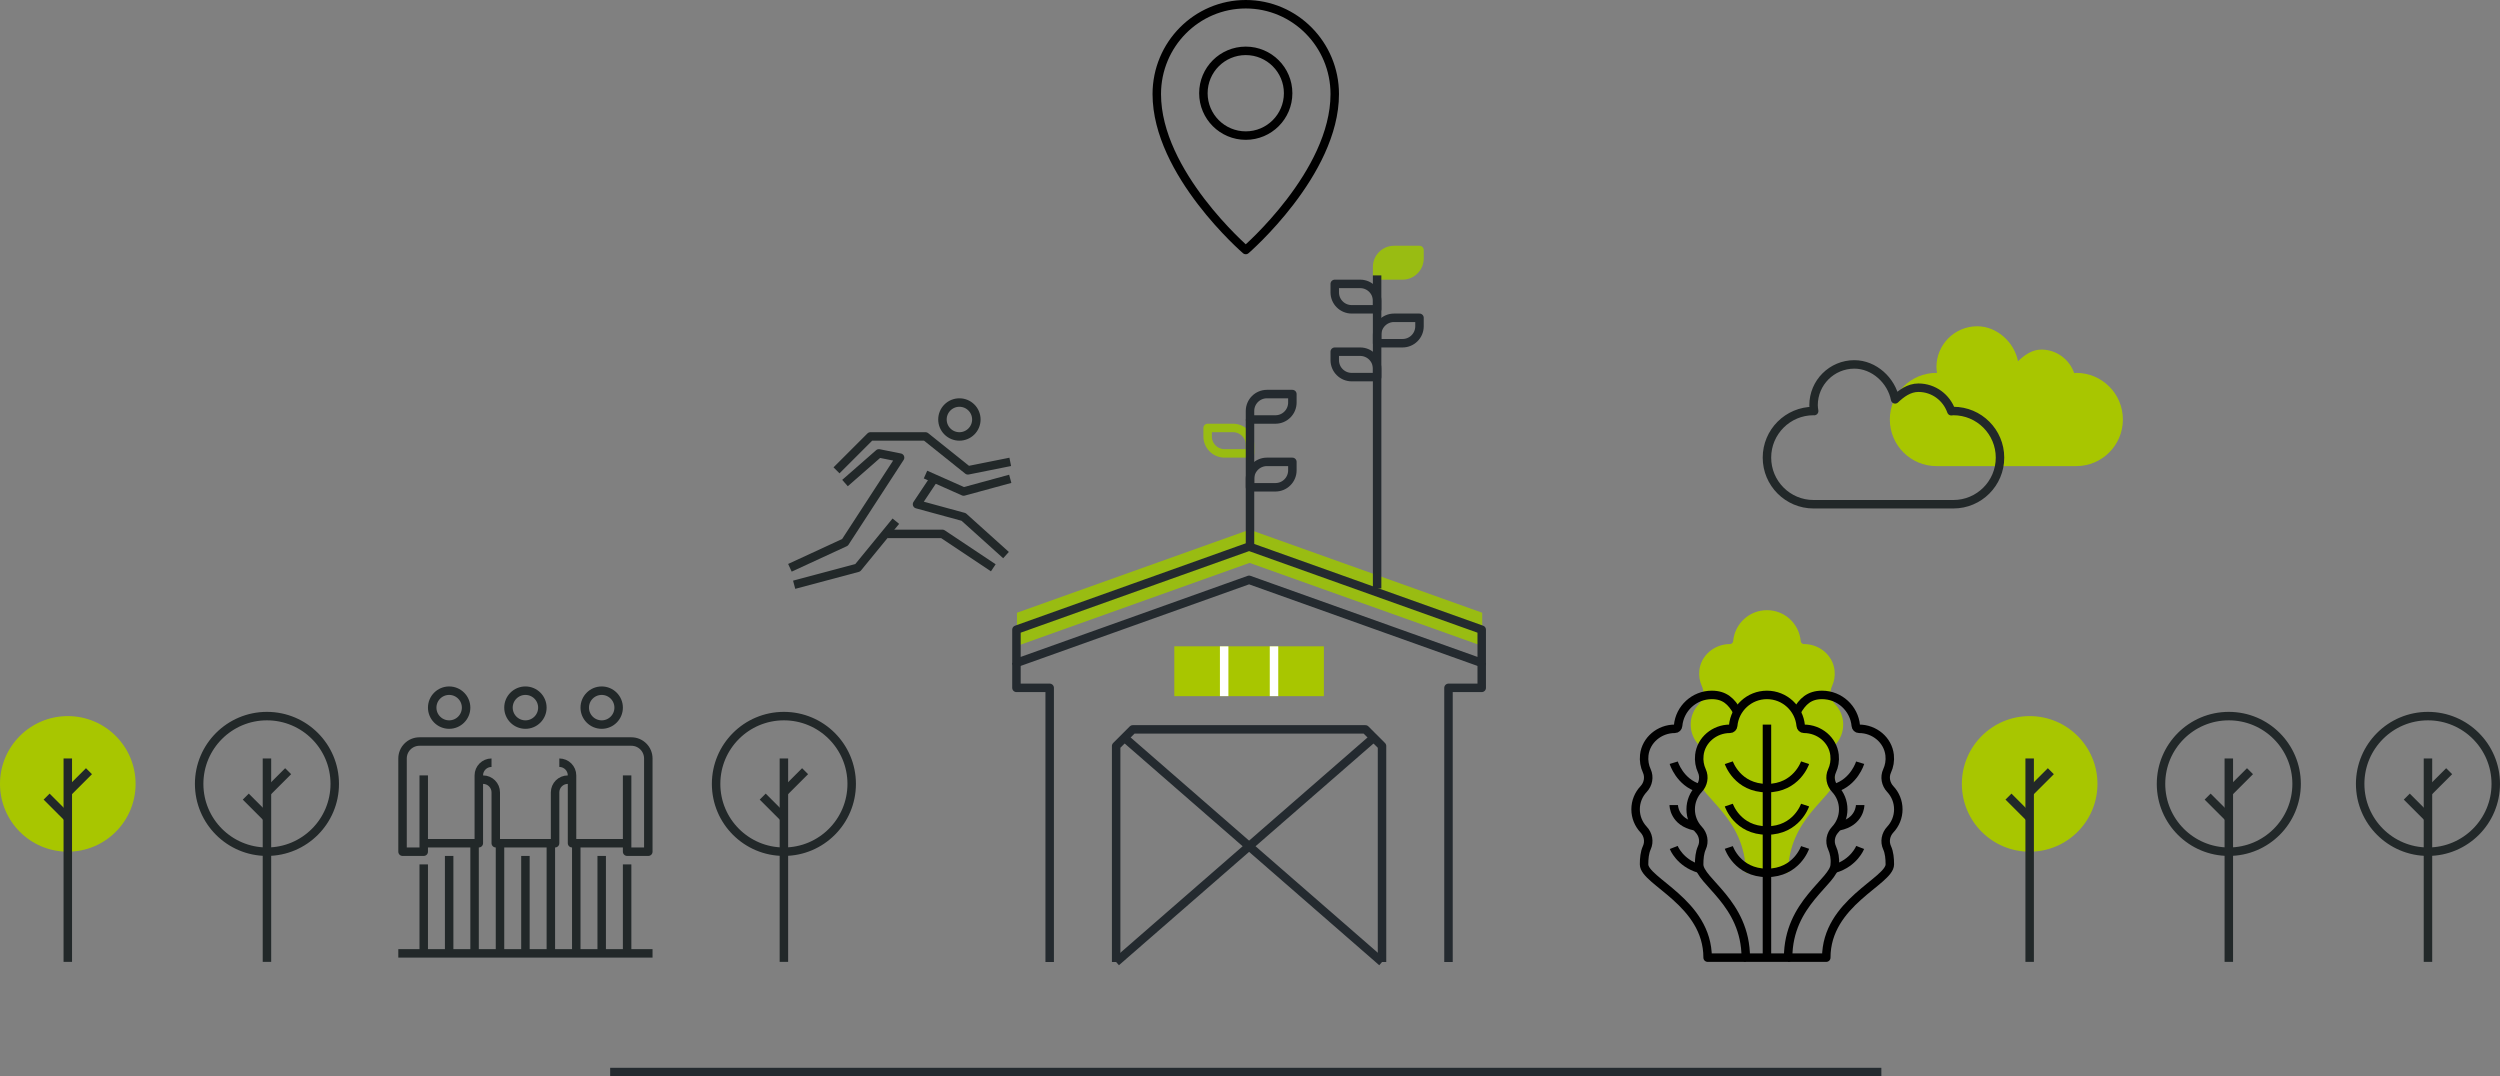<?xml version="1.0" encoding="UTF-8"?>
<svg width="590px" height="254px" viewBox="0 0 590 254" version="1.1" xmlns="http://www.w3.org/2000/svg" xmlns:xlink="http://www.w3.org/1999/xlink">
    <rect x="0" y="0" width="590" height="254" fill="#808080" stroke="none"/>
    <!-- Generator: Sketch 57 (83077) - https://sketch.com -->
    <title>contact_ico</title>
    <desc>Created with Sketch.</desc>
    <g id="Page-1" stroke="none" stroke-width="1" fill="none" fill-rule="evenodd">
        <g id="6.contact" transform="translate(-426, -419)">
            <g id="fifth" transform="translate(426, 420)">
                <g id="contact_ico">
                    <g id="vegi" transform="translate(386, 143)">
                        <path d="M26,62 C26,49 15,44 15,40 C15,38.652 15.127,37.184 15.643,36.069 C16.305,34.637 15.98,32.935 14.898,31.785 C13.722,30.535 13,28.854 13,27 C13,25.146 13.722,23.465 14.898,22.215 C15.98,21.065 16.305,19.363 15.643,17.931 C15.127,16.816 14.896,15.542 15.044,14.203 C15.44,10.619 18.646,8 22.251,8 L22.273,8 C22.68,8 22.996,7.679 23.033,7.274 C23.399,3.196 26.827,0 31,0 C35.173,0 38.601,3.196 38.967,7.274 C39.004,7.679 39.32,8 39.727,8 L39.749,8 C43.354,8 46.56,10.619 46.956,14.203 C47.104,15.542 46.873,16.816 46.357,17.931 C45.695,19.363 46.02,21.065 47.102,22.215 C48.278,23.465 49,25.146 49,27 C49,28.854 48.278,30.535 47.102,31.785 C46.02,32.935 45.695,34.637 46.357,36.069 C46.873,37.184 47.148,38.66 47,40 C47,44 36,49 36,62 L26,62 Z" id="Stroke-1" fill="#A8C600"></path>
                        <path d="M26,82 C26,69 15,64 15,60 C15,58.652 15.127,57.184 15.643,56.069 C16.305,54.637 15.98,52.935 14.898,51.785 C13.722,50.535 13,48.854 13,47 C13,45.146 13.722,43.465 14.898,42.215 C15.98,41.065 16.305,39.363 15.643,37.931 C15.127,36.816 14.896,35.542 15.044,34.203 C15.44,30.619 18.646,28 22.251,28 L22.273,28 C22.68,28 22.996,27.679 23.033,27.274 C23.399,23.196 26.827,20 31,20 C35.173,20 38.601,23.196 38.967,27.274 C39.004,27.679 39.32,28 39.727,28 L39.749,28 C43.354,28 46.56,30.619 46.956,34.203 C47.104,35.542 46.873,36.816 46.357,37.931 C45.695,39.363 46.02,41.065 47.102,42.215 C48.278,43.465 49,45.146 49,47 C49,48.854 48.278,50.535 47.102,51.785 C46.02,52.935 45.695,54.637 46.357,56.069 C46.873,57.184 47.148,58.66 47,60 C47,64 36,69 36,82 L26,82 Z" id="Stroke-1" stroke="#000000" stroke-width="2" stroke-linejoin="round"></path>
                        <path d="M31,82 L31,27" id="Stroke-3" stroke="#000000" stroke-width="2" stroke-linejoin="round"></path>
                        <path d="M22,36 C22,36 24,42 31,42 C38,42 40,36 40,36" id="Stroke-5" stroke="#000000" stroke-width="2" stroke-linejoin="round"></path>
                        <path d="M22,46 C22,46 24,52 31,52 C38,52 40,46 40,46" id="Stroke-7" stroke="#000000" stroke-width="2" stroke-linejoin="round"></path>
                        <path d="M22,56 C22,56 24,62 31,62 C38,62 40,56 40,56" id="Stroke-9" stroke="#000000" stroke-width="2" stroke-linejoin="round"></path>
                        <path d="M38,24 C39.365,21.541 40.988,20 44,20 C48.173,20 51.601,23.196 51.967,27.274 C52.004,27.679 52.32,28 52.727,28 L52.749,28 C56.354,28 59.56,30.619 59.956,34.203 C60.104,35.542 59.873,36.816 59.357,37.931 C58.695,39.363 59.02,41.065 60.102,42.215 C61.278,43.465 62,45.146 62,47 C62,48.854 61.278,50.535 60.102,51.785 C59.02,52.935 58.695,54.637 59.357,56.069 C59.873,57.184 60,58.652 60,60 C60,64 45,69 45,82 L36,82" id="Stroke-11" stroke="#000000" stroke-width="2" stroke-linejoin="round"></path>
                        <path d="M53,36 C53,36 51.591,40.642 47,42" id="Stroke-13" stroke="#000000" stroke-width="2" stroke-linejoin="round"></path>
                        <path d="M53,46 C53,46 53,50 48,51" id="Stroke-15" stroke="#000000" stroke-width="2" stroke-linejoin="round"></path>
                        <path d="M53,56 C53,56 51.591,59.642 47,61" id="Stroke-17" stroke="#000000" stroke-width="2" stroke-linejoin="round"></path>
                        <path d="M24,24 C22.635,21.541 21.012,20 18,20 C13.827,20 10.399,23.196 10.033,27.274 C9.996,27.679 9.68,28 9.273,28 L9.251,28 C5.646,28 2.44,30.619 2.044,34.203 C1.896,35.542 2.127,36.816 2.643,37.931 C3.305,39.363 2.98,41.065 1.898,42.215 C0.722,43.465 0,45.146 0,47 C0,48.854 0.722,50.535 1.898,51.785 C2.98,52.935 3.305,54.637 2.643,56.069 C2.127,57.184 2,58.652 2,60 C2,64 17,69 17,82 L26,82" id="Stroke-19" stroke="#000000" stroke-width="2" stroke-linejoin="round"></path>
                        <path d="M9,36 C9,36 10.409,40.642 15,42" id="Stroke-21" stroke="#000000" stroke-width="2" stroke-linejoin="round"></path>
                        <path d="M9,46 C9,46 9,50 14,51" id="Stroke-23" stroke="#000000" stroke-width="2" stroke-linejoin="round"></path>
                        <path d="M9,56 C9,56 10.409,59.642 15,61" id="Stroke-25" stroke="#000000" stroke-width="2" stroke-linejoin="round"></path>
                    </g>
                    <g id="2" transform="translate(239, 58)">
                        <g id="Group-22" transform="translate(0, 66)">
                            <g>
                                <g id="Group-11" transform="translate(0.882, 0)">
                                    <polygon id="Stroke-1-Copy" fill="#99BC12" points="55.02 0 0.118 19.608 0.118 27.451 55.02 7.843 109.922 27.451 109.922 19.608"></polygon>
                                    <polygon id="Stroke-1" stroke="#242A2F" stroke-width="2" stroke-linejoin="round" points="54.902 4 0 23.608 0 31.451 54.902 11.843 109.804 31.451 109.804 23.608"></polygon>
                                    <polyline id="Stroke-3" stroke="#242A2F" stroke-width="2" stroke-linejoin="round" points="101.961 102.039 101.961 37.333 109.804 37.333 109.804 31.451"></polyline>
                                    <polyline id="Stroke-5" stroke="#242A2F" stroke-width="2" stroke-linejoin="round" points="0 31.451 0 37.333 7.843 37.333 7.843 102.039"></polyline>
                                    <path d="M25.49,49.098 L86.275,102.039" id="Stroke-7" stroke="#242A2F" stroke-width="2" stroke-linejoin="round"></path>
                                    <path d="M84.314,49.098 L23.529,102.039" id="Stroke-9" stroke="#242A2F" stroke-width="2" stroke-linejoin="round"></path>
                                </g>
                                <polygon id="Stroke-12" fill="#A8C600" points="38.137 39.294 73.431 39.294 73.431 27.529 38.137 27.529"></polygon>
                                <path d="M49.902,27.529 L49.902,39.294" id="Stroke-13" stroke="#FFFFFF" stroke-width="2" stroke-linejoin="round"></path>
                                <path d="M61.667,27.529 L61.667,39.294" id="Stroke-14" stroke="#FFFFFF" stroke-width="2" stroke-linejoin="round"></path>
                                <g id="Group-21" transform="translate(24, 47.137)" stroke="#242A2F" stroke-linejoin="round" stroke-width="2">
                                    <polyline id="Stroke-15" points="63.157 54.902 63.157 3.922 59.235 0 4.333 0 0.412 3.922 0.412 54.902"></polyline>
                                </g>
                            </g>
                        </g>
                        <g id="Group-11" transform="translate(76, 0)" stroke-linejoin="round" stroke-width="2">
                            <path d="M10,30 L4,30 C1.791,30 0,28.209 0,26 L0,24 L6,24 C8.209,24 10,25.791 10,28 L10,30 Z" id="Stroke-1" stroke="#242A2F"></path>
                            <path d="M10,22 L16,22 C18.209,22 20,20.209 20,18 L20,16 L14,16 C11.791,16 10,17.791 10,20 L10,22 Z" id="Stroke-3" stroke="#242A2F"></path>
                            <path d="M10,14 L4,14 C1.791,14 0,12.209 0,10 L0,8 L6,8 C8.209,8 10,9.791 10,12 L10,14 Z" id="Stroke-5" stroke="#242A2F"></path>
                            <path d="M10,6 L16,6 C18.209,6 20,4.209 20,2 L20,0 L14,0 C11.791,0 10,1.791 10,4 L10,6 Z" id="Stroke-7" stroke="#99BC12" fill="#99BC12"></path>
                            <path d="M10,6 L10,79.873" id="Stroke-9" stroke="#242A2F"></path>
                        </g>
                        <g id="Group-11" transform="translate(46, 34)" stroke-linejoin="round" stroke-width="2">
                            <path d="M10,22 L16,22 C18.209,22 20,20.209 20,18 L20,16 L14,16 C11.791,16 10,17.791 10,20 L10,22 Z" id="Stroke-3" stroke="#242A2F"></path>
                            <path d="M10,14 L4,14 C1.791,14 0,12.209 0,10 L0,8 L6,8 C8.209,8 10,9.791 10,12 L10,14 Z" id="Stroke-5" stroke="#99BC12"></path>
                            <path d="M10,6 L16,6 C18.209,6 20,4.209 20,2 L20,0 L14,0 C11.791,0 10,1.791 10,4 L10,6 Z" id="Stroke-7" stroke="#242A2F"></path>
                            <path d="M10,6 L10,37" id="Stroke-9" stroke="#242A2F"></path>
                        </g>
                    </g>
                    <g id="Group-16" transform="translate(186, 93)" stroke="#222829" stroke-linejoin="round" stroke-width="2">
                        <g id="Group-7" transform="translate(11, 8.966)">
                            <polyline id="Stroke-1" points="41.419 6.034 31.419 8.034 21.419 0.034 8.419 0.034 0.419 8.034"></polyline>
                            <polyline id="Stroke-3" points="21.419 9.034 30.419 13.034 41.419 10.034"></polyline>
                            <polyline id="Stroke-5" points="40.419 28.034 30.419 19.034 19.419 16.034 23.419 10.034"></polyline>
                        </g>
                        <polyline id="Stroke-8" points="23.419 32 36.419 32 48.419 40"></polyline>
                        <g id="Group-15" transform="translate(0, 0.966)">
                            <polyline id="Stroke-9" points="0.419 39.034 13.419 33.034 26.419 13.034 21.419 12.034 13.419 19.034"></polyline>
                            <polyline id="Stroke-11" points="25.419 28.034 16.419 39.034 1.419 43.034"></polyline>
                            <path d="M44.419,4.034 C44.419,6.243 42.628,8.034 40.419,8.034 C38.21,8.034 36.419,6.243 36.419,4.034 C36.419,1.825 38.21,0.034 40.419,0.034 C42.628,0.034 44.419,1.825 44.419,4.034 Z" id="Stroke-13"></path>
                        </g>
                    </g>
                    <g id="Group-49" transform="translate(94, 161)" stroke="#222829" stroke-linejoin="round" stroke-width="2">
                        <path d="M12,39.999 L12,62.999" id="Stroke-1"></path>
                        <g id="Group-48" transform="translate(0, 1)">
                            <path d="M6,41 L6,62" id="Stroke-4"></path>
                            <path d="M18,36 L18,62" id="Stroke-6"></path>
                            <path d="M16,4 C16,6.21 14.209,8.001 12,8.001 C9.791,8.001 8,6.21 8,4 C8,1.792 9.791,0.001 12,0.001 C14.209,0.001 16,1.792 16,4 Z" id="Stroke-8"></path>
                            <path d="M30,39 L30,62" id="Stroke-12"></path>
                            <path d="M36,36 L36,62" id="Stroke-18"></path>
                            <path d="M24,36 L24,62" id="Stroke-20"></path>
                            <path d="M26,4 C26,6.21 27.791,8.001 30,8.001 C32.209,8.001 34,6.21 34,4 C34,1.792 32.209,0.001 30,0.001 C27.791,0.001 26,1.792 26,4 Z" id="Stroke-22"></path>
                            <path d="M6,36 L19,36 L19,20 C19,18.344 20.344,17 22,17" id="Stroke-26"></path>
                            <path d="M48,39 L48,62" id="Stroke-28"></path>
                            <path d="M54,41 L54,62" id="Stroke-32"></path>
                            <path d="M42,36 L42,62" id="Stroke-34"></path>
                            <path d="M44,4 C44,6.21 45.791,8.001 48,8.001 C50.209,8.001 52,6.21 52,4 C52,1.792 50.209,0.001 48,0.001 C45.791,0.001 44,1.792 44,4 Z" id="Stroke-36"></path>
                            <path d="M54,20 L54,38 L59,38 L59,16 C59,13.792 57.209,12 55,12 L5,12 C2.791,12 1,13.792 1,16 L1,38 L6,38 L6,20" id="Stroke-40"></path>
                            <path d="M54,36 L41,36 L41,20 C41,18.344 39.656,17 38,17" id="Stroke-42"></path>
                            <path d="M19,21 L20,21 C21.656,21 23,22.344 23,24 L23,36 L37,36 L37,24 C37,22.344 38.344,21 40,21 L41,21" id="Stroke-44"></path>
                            <path d="M0,62 L60,62" id="Stroke-46"></path>
                        </g>
                    </g>
                    <g id="tree" transform="translate(557, 168)" stroke="#222829" stroke-linejoin="round" stroke-width="2">
                        <path d="M32,16 C32,24.836 24.837,32 16,32 C7.163,32 0,24.836 0,16 C0,7.164 7.163,0 16,0 C24.837,0 32,7.164 32,16 Z" id="Stroke-1"></path>
                        <path d="M16,58 L16,10" id="Stroke-3"></path>
                        <path d="M16,18 L21,13" id="Stroke-5"></path>
                        <path d="M16,24 L11,19" id="Stroke-7"></path>
                    </g>
                    <g id="tree" transform="translate(510, 168)" stroke="#222829" stroke-linejoin="round" stroke-width="2">
                        <path d="M32,16 C32,24.836 24.837,32 16,32 C7.163,32 0,24.836 0,16 C0,7.164 7.163,0 16,0 C24.837,0 32,7.164 32,16 Z" id="Stroke-1"></path>
                        <path d="M16,58 L16,10" id="Stroke-3"></path>
                        <path d="M16,18 L21,13" id="Stroke-5"></path>
                        <path d="M16,24 L11,19" id="Stroke-7"></path>
                    </g>
                    <g id="tree" transform="translate(463, 168)">
                        <path d="M32,16 C32,24.836 24.837,32 16,32 C7.163,32 0,24.836 0,16 C0,7.164 7.163,0 16,0 C24.837,0 32,7.164 32,16 Z" id="Stroke-1" fill="#A8C600"></path>
                        <path d="M16,58 L16,10" id="Stroke-3" stroke="#222829" stroke-width="2" stroke-linejoin="round"></path>
                        <path d="M16,18 L21,13" id="Stroke-5" stroke="#222829" stroke-width="2" stroke-linejoin="round"></path>
                        <path d="M16,24 L11,19" id="Stroke-7" stroke="#222829" stroke-width="2" stroke-linejoin="round"></path>
                    </g>
                    <g id="tree" transform="translate(47, 168)" stroke="#222829" stroke-linejoin="round" stroke-width="2">
                        <path d="M32,16 C32,24.836 24.837,32 16,32 C7.163,32 0,24.836 0,16 C0,7.164 7.163,0 16,0 C24.837,0 32,7.164 32,16 Z" id="Stroke-1"></path>
                        <path d="M16,58 L16,10" id="Stroke-3"></path>
                        <path d="M16,18 L21,13" id="Stroke-5"></path>
                        <path d="M16,24 L11,19" id="Stroke-7"></path>
                    </g>
                    <g id="tree" transform="translate(169, 168)" stroke="#222829" stroke-linejoin="round" stroke-width="2">
                        <path d="M32,16 C32,24.836 24.837,32 16,32 C7.163,32 0,24.836 0,16 C0,7.164 7.163,0 16,0 C24.837,0 32,7.164 32,16 Z" id="Stroke-1"></path>
                        <path d="M16,58 L16,10" id="Stroke-3"></path>
                        <path d="M16,18 L21,13" id="Stroke-5"></path>
                        <path d="M16,24 L11,19" id="Stroke-7"></path>
                    </g>
                    <g id="tree" transform="translate(0, 168)">
                        <path d="M32,16 C32,24.836 24.837,32 16,32 C7.163,32 0,24.836 0,16 C0,7.164 7.163,0 16,0 C24.837,0 32,7.164 32,16 Z" id="Stroke-1" fill="#A8C600"></path>
                        <path d="M16,58 L16,10" id="Stroke-3" stroke="#222829" stroke-width="2" stroke-linejoin="round"></path>
                        <path d="M16,18 L21,13" id="Stroke-5" stroke="#222829" stroke-width="2" stroke-linejoin="round"></path>
                        <path d="M16,24 L11,19" id="Stroke-7" stroke="#222829" stroke-width="2" stroke-linejoin="round"></path>
                    </g>
                    <g id="clouds" transform="translate(417, 76)">
                        <path d="M73,11 C72.832,11 72.678,11.044 72.51,11.05 C71.388,7.827 68.355,5.5 64.75,5.5 C62.542,5.5 60.732,6.837 59.25,8.25 C58.392,3.814 54.314,0 49.625,0 C44.309,0 40,4.309 40,9.625 C40,10.101 40.072,10.557 40.14,11.014 C40.091,11.014 40.05,11 40,11 C33.925,11 29,15.925 29,22 C29,28.075 33.925,33 40,33 L73,33 C79.075,33 84,28.075 84,22 C84,15.925 79.075,11 73,11 Z" id="Stroke-1" fill="#A8C600"></path>
                        <path d="M44,20 C43.832,20 43.678,20.044 43.511,20.049 C42.389,16.826 39.355,14.5 35.75,14.5 C33.542,14.5 31.732,15.836 30.25,17.25 C29.392,12.814 25.314,9 20.625,9 C15.309,9 11,13.309 11,18.625 C11,19.101 11.072,19.557 11.14,20.014 C11.091,20.014 11.05,20 11,20 C4.925,20 -1.0658141e-14,24.925 -1.0658141e-14,31 C-1.0658141e-14,37.075 4.925,42 11,42 L44,42 C50.075,42 55,37.075 55,31 C55,24.925 50.075,20 44,20 Z" id="Stroke-1" stroke="#222829" stroke-width="2" stroke-linejoin="round"></path>
                    </g>
                    <g id="map" transform="translate(273, 0)" stroke="#000000" stroke-linecap="round" stroke-linejoin="round" stroke-width="2">
                        <path d="M31,21 C31,15.477 26.523,11 21,11 C15.477,11 11,15.477 11,21 C11,26.523 15.477,31 21,31 C26.523,31 31,26.523 31,21 Z" id="Stroke-1"></path>
                        <path d="M0,21.207 C0,39.889 21,58 21,58 C21,58 42,39.889 42,21.207 C42,9.492 32.596,0 21,0 C9.404,0 0,9.492 0,21.207 Z" id="Stroke-3"></path>
                    </g>
                    <rect id="divider" fill="#242A2F" x="144" y="251" width="300" height="2"></rect>
                </g>
            </g>
        </g>
    </g>
</svg>